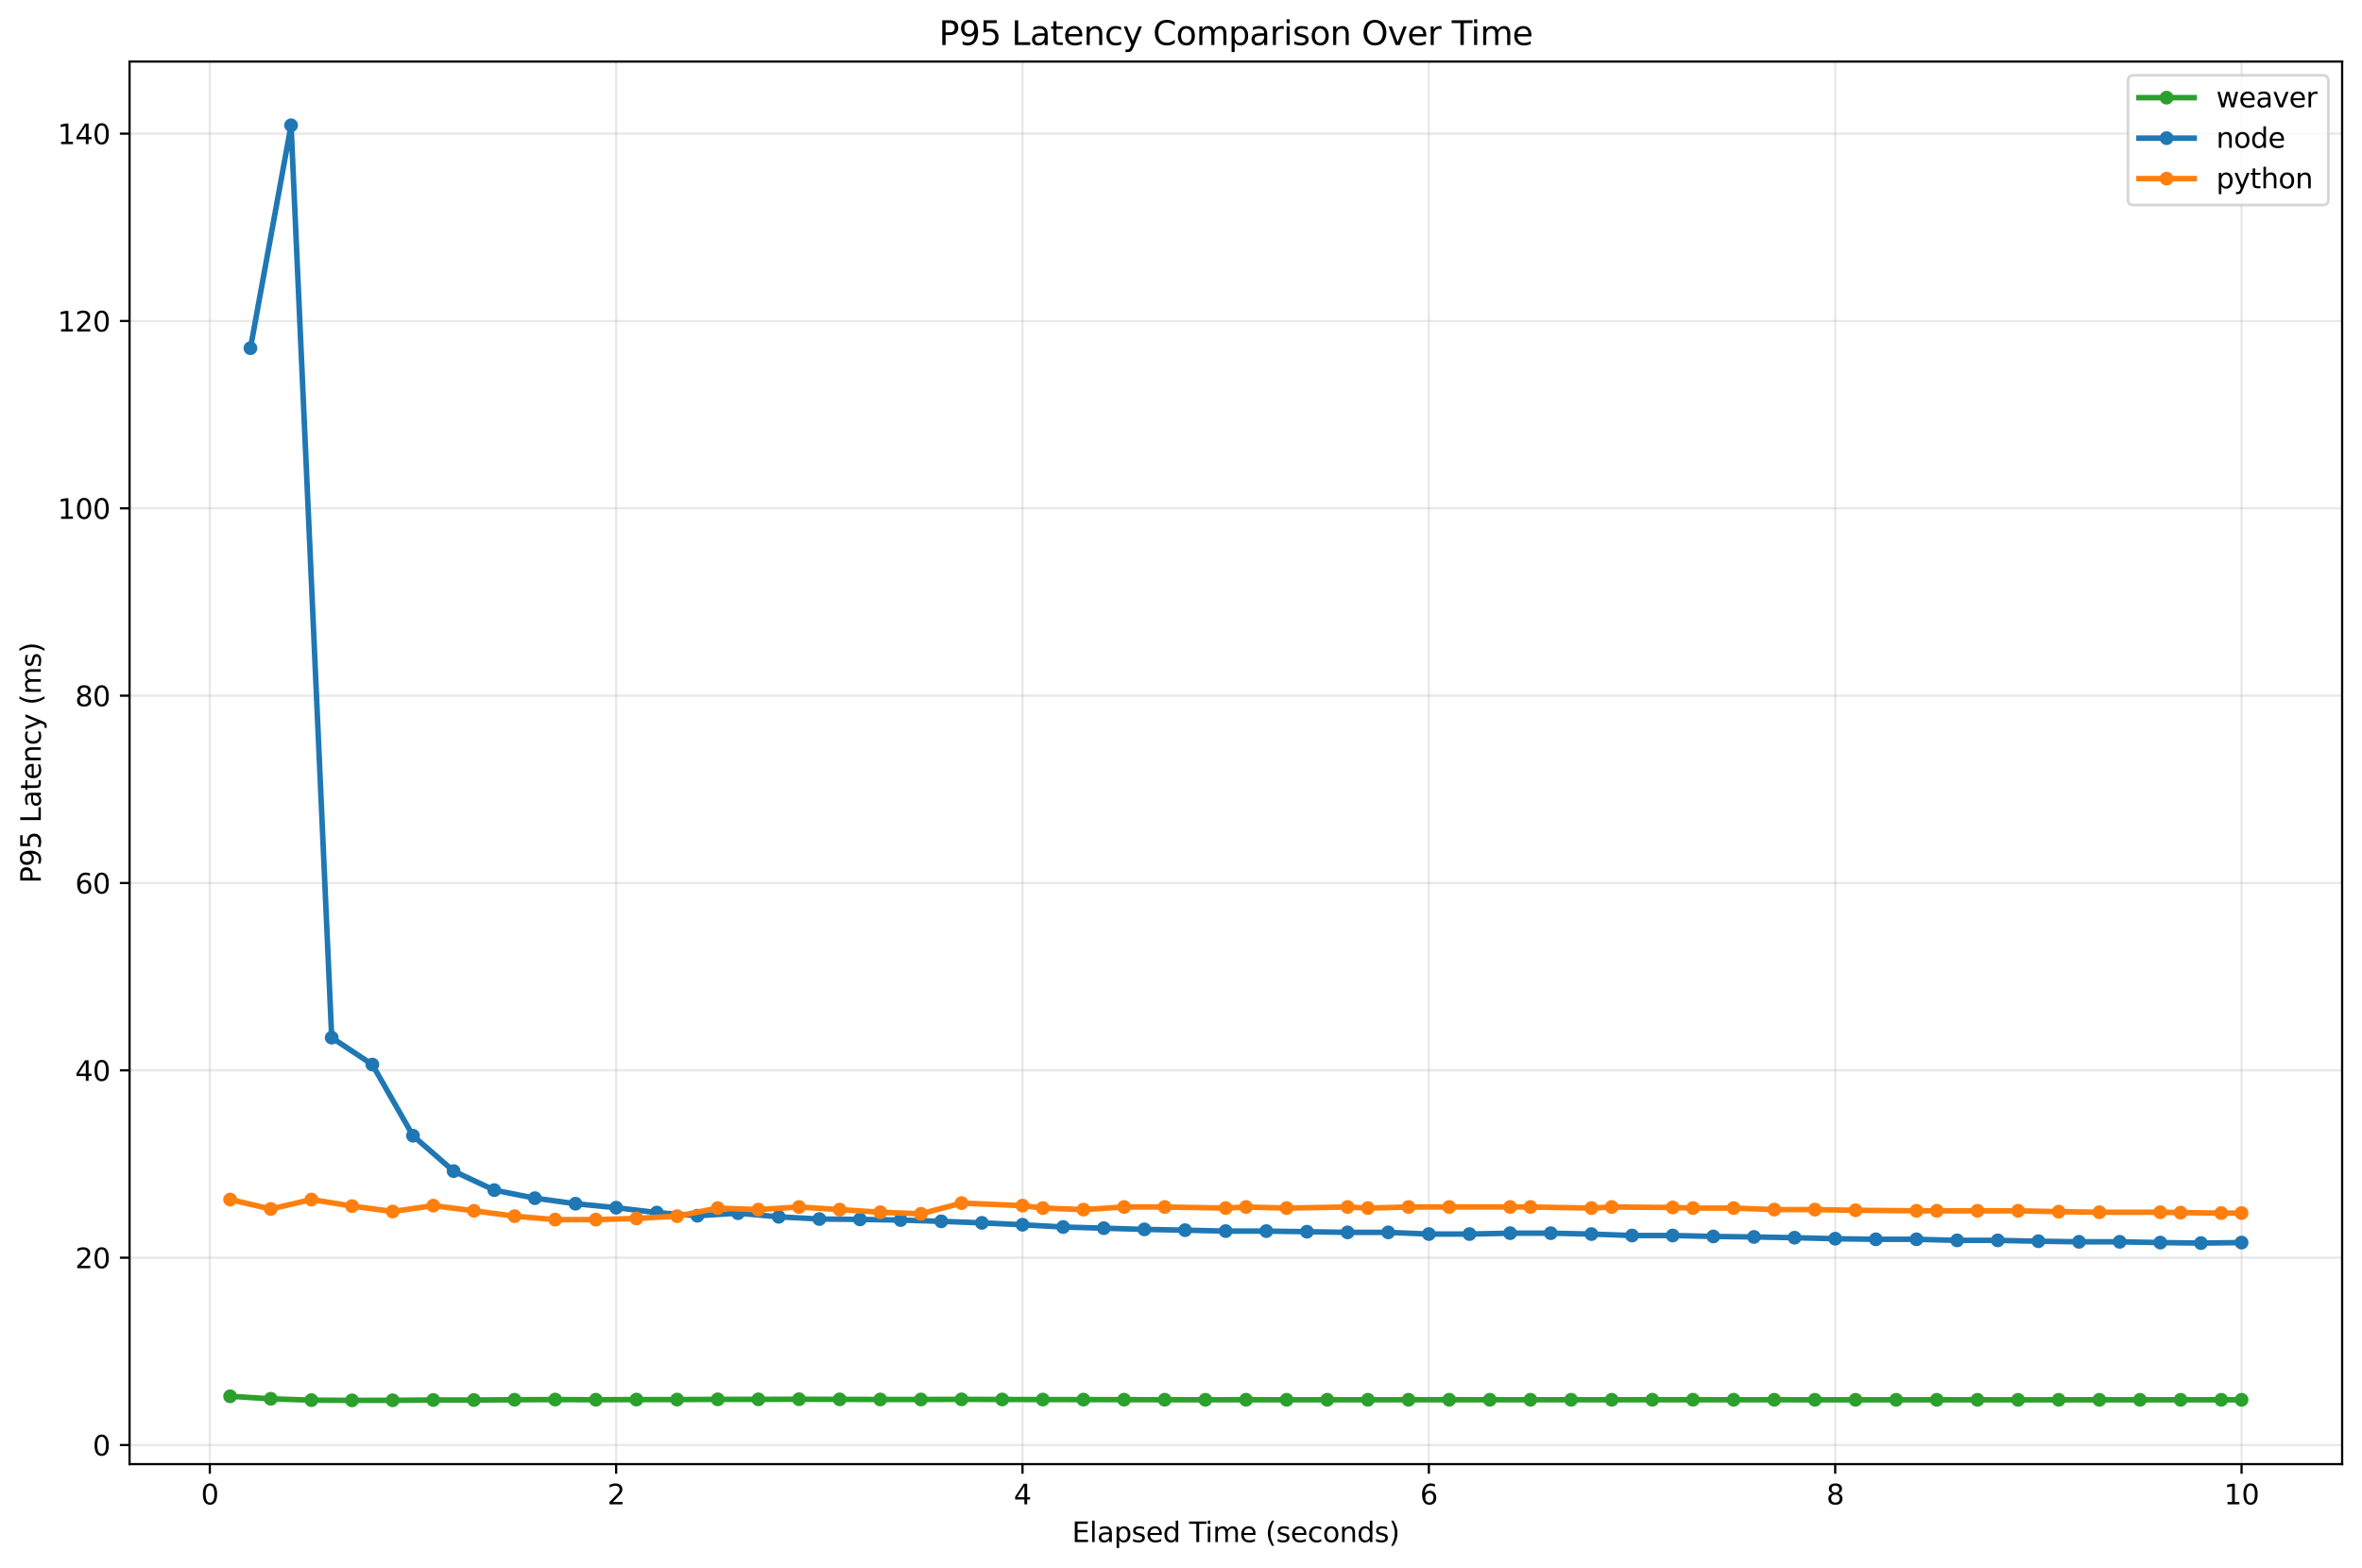 <?xml version="1.0" encoding="utf-8" standalone="no"?>
<!DOCTYPE svg PUBLIC "-//W3C//DTD SVG 1.1//EN"
  "http://www.w3.org/Graphics/SVG/1.1/DTD/svg11.dtd">
<svg xmlns:xlink="http://www.w3.org/1999/xlink" width="856.316pt" height="568.474pt" viewBox="0 0 856.316 568.474" xmlns="http://www.w3.org/2000/svg" version="1.1">
 <defs>
  <style type="text/css">*{stroke-linejoin: round; stroke-linecap: butt}</style>
 </defs>
 <g id="figure_1">
  <g id="patch_1">
   <path d="M 0 568.474 
L 856.316 568.474 
L 856.316 0 
L 0 0 
z
" style="fill: #ffffff"/>
  </g>
  <g id="axes_1">
   <g id="patch_2">
    <path d="M 46.966 530.918 
L 849.116 530.918 
L 849.116 22.318 
L 46.966 22.318 
z
" style="fill: #ffffff"/>
   </g>
   <g id="matplotlib.axis_1">
    <g id="xtick_1">
     <g id="line2d_1">
      <path d="M 76.061 530.918 
L 76.061 22.318 
" clip-path="url(#p3238c546f5)" style="fill: none; stroke: #b0b0b0; stroke-opacity: 0.3; stroke-width: 0.8; stroke-linecap: square"/>
     </g>
     <g id="line2d_2">
      <defs>
       <path id="mfd57fc0996" d="M 0 0 
L 0 3.5 
" style="stroke: #000000; stroke-width: 0.8"/>
      </defs>
      <g>
       <use xlink:href="#mfd57fc0996" x="76.061" y="530.918" style="stroke: #000000; stroke-width: 0.8"/>
      </g>
     </g>
     <g id="text_1">
      <!-- 0 -->
      <g transform="translate(72.88 545.517) scale(0.1 -0.1)">
       <defs>
        <path id="DejaVuSans-30" d="M 2034 4250 
Q 1547 4250 1301 3770 
Q 1056 3291 1056 2328 
Q 1056 1369 1301 889 
Q 1547 409 2034 409 
Q 2525 409 2770 889 
Q 3016 1369 3016 2328 
Q 3016 3291 2770 3770 
Q 2525 4250 2034 4250 
z
M 2034 4750 
Q 2819 4750 3233 4129 
Q 3647 3509 3647 2328 
Q 3647 1150 3233 529 
Q 2819 -91 2034 -91 
Q 1250 -91 836 529 
Q 422 1150 422 2328 
Q 422 3509 836 4129 
Q 1250 4750 2034 4750 
z
" transform="scale(0.016)"/>
       </defs>
       <use xlink:href="#DejaVuSans-30"/>
      </g>
     </g>
    </g>
    <g id="xtick_2">
     <g id="line2d_3">
      <path d="M 223.38 530.918 
L 223.38 22.318 
" clip-path="url(#p3238c546f5)" style="fill: none; stroke: #b0b0b0; stroke-opacity: 0.3; stroke-width: 0.8; stroke-linecap: square"/>
     </g>
     <g id="line2d_4">
      <g>
       <use xlink:href="#mfd57fc0996" x="223.38" y="530.918" style="stroke: #000000; stroke-width: 0.8"/>
      </g>
     </g>
     <g id="text_2">
      <!-- 2 -->
      <g transform="translate(220.198 545.517) scale(0.1 -0.1)">
       <defs>
        <path id="DejaVuSans-32" d="M 1228 531 
L 3431 531 
L 3431 0 
L 469 0 
L 469 531 
Q 828 903 1448 1529 
Q 2069 2156 2228 2338 
Q 2531 2678 2651 2914 
Q 2772 3150 2772 3378 
Q 2772 3750 2511 3984 
Q 2250 4219 1831 4219 
Q 1534 4219 1204 4116 
Q 875 4013 500 3803 
L 500 4441 
Q 881 4594 1212 4672 
Q 1544 4750 1819 4750 
Q 2544 4750 2975 4387 
Q 3406 4025 3406 3419 
Q 3406 3131 3298 2873 
Q 3191 2616 2906 2266 
Q 2828 2175 2409 1742 
Q 1991 1309 1228 531 
z
" transform="scale(0.016)"/>
       </defs>
       <use xlink:href="#DejaVuSans-32"/>
      </g>
     </g>
    </g>
    <g id="xtick_3">
     <g id="line2d_5">
      <path d="M 370.698 530.918 
L 370.698 22.318 
" clip-path="url(#p3238c546f5)" style="fill: none; stroke: #b0b0b0; stroke-opacity: 0.3; stroke-width: 0.8; stroke-linecap: square"/>
     </g>
     <g id="line2d_6">
      <g>
       <use xlink:href="#mfd57fc0996" x="370.698" y="530.918" style="stroke: #000000; stroke-width: 0.8"/>
      </g>
     </g>
     <g id="text_3">
      <!-- 4 -->
      <g transform="translate(367.517 545.517) scale(0.1 -0.1)">
       <defs>
        <path id="DejaVuSans-34" d="M 2419 4116 
L 825 1625 
L 2419 1625 
L 2419 4116 
z
M 2253 4666 
L 3047 4666 
L 3047 1625 
L 3713 1625 
L 3713 1100 
L 3047 1100 
L 3047 0 
L 2419 0 
L 2419 1100 
L 313 1100 
L 313 1709 
L 2253 4666 
z
" transform="scale(0.016)"/>
       </defs>
       <use xlink:href="#DejaVuSans-34"/>
      </g>
     </g>
    </g>
    <g id="xtick_4">
     <g id="line2d_7">
      <path d="M 518.017 530.918 
L 518.017 22.318 
" clip-path="url(#p3238c546f5)" style="fill: none; stroke: #b0b0b0; stroke-opacity: 0.3; stroke-width: 0.8; stroke-linecap: square"/>
     </g>
     <g id="line2d_8">
      <g>
       <use xlink:href="#mfd57fc0996" x="518.017" y="530.918" style="stroke: #000000; stroke-width: 0.8"/>
      </g>
     </g>
     <g id="text_4">
      <!-- 6 -->
      <g transform="translate(514.836 545.517) scale(0.1 -0.1)">
       <defs>
        <path id="DejaVuSans-36" d="M 2113 2584 
Q 1688 2584 1439 2293 
Q 1191 2003 1191 1497 
Q 1191 994 1439 701 
Q 1688 409 2113 409 
Q 2538 409 2786 701 
Q 3034 994 3034 1497 
Q 3034 2003 2786 2293 
Q 2538 2584 2113 2584 
z
M 3366 4563 
L 3366 3988 
Q 3128 4100 2886 4159 
Q 2644 4219 2406 4219 
Q 1781 4219 1451 3797 
Q 1122 3375 1075 2522 
Q 1259 2794 1537 2939 
Q 1816 3084 2150 3084 
Q 2853 3084 3261 2657 
Q 3669 2231 3669 1497 
Q 3669 778 3244 343 
Q 2819 -91 2113 -91 
Q 1303 -91 875 529 
Q 447 1150 447 2328 
Q 447 3434 972 4092 
Q 1497 4750 2381 4750 
Q 2619 4750 2861 4703 
Q 3103 4656 3366 4563 
z
" transform="scale(0.016)"/>
       </defs>
       <use xlink:href="#DejaVuSans-36"/>
      </g>
     </g>
    </g>
    <g id="xtick_5">
     <g id="line2d_9">
      <path d="M 665.336 530.918 
L 665.336 22.318 
" clip-path="url(#p3238c546f5)" style="fill: none; stroke: #b0b0b0; stroke-opacity: 0.3; stroke-width: 0.8; stroke-linecap: square"/>
     </g>
     <g id="line2d_10">
      <g>
       <use xlink:href="#mfd57fc0996" x="665.336" y="530.918" style="stroke: #000000; stroke-width: 0.8"/>
      </g>
     </g>
     <g id="text_5">
      <!-- 8 -->
      <g transform="translate(662.154 545.517) scale(0.1 -0.1)">
       <defs>
        <path id="DejaVuSans-38" d="M 2034 2216 
Q 1584 2216 1326 1975 
Q 1069 1734 1069 1313 
Q 1069 891 1326 650 
Q 1584 409 2034 409 
Q 2484 409 2743 651 
Q 3003 894 3003 1313 
Q 3003 1734 2745 1975 
Q 2488 2216 2034 2216 
z
M 1403 2484 
Q 997 2584 770 2862 
Q 544 3141 544 3541 
Q 544 4100 942 4425 
Q 1341 4750 2034 4750 
Q 2731 4750 3128 4425 
Q 3525 4100 3525 3541 
Q 3525 3141 3298 2862 
Q 3072 2584 2669 2484 
Q 3125 2378 3379 2068 
Q 3634 1759 3634 1313 
Q 3634 634 3220 271 
Q 2806 -91 2034 -91 
Q 1263 -91 848 271 
Q 434 634 434 1313 
Q 434 1759 690 2068 
Q 947 2378 1403 2484 
z
M 1172 3481 
Q 1172 3119 1398 2916 
Q 1625 2713 2034 2713 
Q 2441 2713 2670 2916 
Q 2900 3119 2900 3481 
Q 2900 3844 2670 4047 
Q 2441 4250 2034 4250 
Q 1625 4250 1398 4047 
Q 1172 3844 1172 3481 
z
" transform="scale(0.016)"/>
       </defs>
       <use xlink:href="#DejaVuSans-38"/>
      </g>
     </g>
    </g>
    <g id="xtick_6">
     <g id="line2d_11">
      <path d="M 812.654 530.918 
L 812.654 22.318 
" clip-path="url(#p3238c546f5)" style="fill: none; stroke: #b0b0b0; stroke-opacity: 0.3; stroke-width: 0.8; stroke-linecap: square"/>
     </g>
     <g id="line2d_12">
      <g>
       <use xlink:href="#mfd57fc0996" x="812.654" y="530.918" style="stroke: #000000; stroke-width: 0.8"/>
      </g>
     </g>
     <g id="text_6">
      <!-- 10 -->
      <g transform="translate(806.292 545.517) scale(0.1 -0.1)">
       <defs>
        <path id="DejaVuSans-31" d="M 794 531 
L 1825 531 
L 1825 4091 
L 703 3866 
L 703 4441 
L 1819 4666 
L 2450 4666 
L 2450 531 
L 3481 531 
L 3481 0 
L 794 0 
L 794 531 
z
" transform="scale(0.016)"/>
       </defs>
       <use xlink:href="#DejaVuSans-31"/>
       <use xlink:href="#DejaVuSans-30" x="63.623"/>
      </g>
     </g>
    </g>
    <g id="text_7">
     <!-- Elapsed Time (seconds) -->
     <g transform="translate(388.648 559.195) scale(0.1 -0.1)">
      <defs>
       <path id="DejaVuSans-45" d="M 628 4666 
L 3578 4666 
L 3578 4134 
L 1259 4134 
L 1259 2753 
L 3481 2753 
L 3481 2222 
L 1259 2222 
L 1259 531 
L 3634 531 
L 3634 0 
L 628 0 
L 628 4666 
z
" transform="scale(0.016)"/>
       <path id="DejaVuSans-6c" d="M 603 4863 
L 1178 4863 
L 1178 0 
L 603 0 
L 603 4863 
z
" transform="scale(0.016)"/>
       <path id="DejaVuSans-61" d="M 2194 1759 
Q 1497 1759 1228 1600 
Q 959 1441 959 1056 
Q 959 750 1161 570 
Q 1363 391 1709 391 
Q 2188 391 2477 730 
Q 2766 1069 2766 1631 
L 2766 1759 
L 2194 1759 
z
M 3341 1997 
L 3341 0 
L 2766 0 
L 2766 531 
Q 2569 213 2275 61 
Q 1981 -91 1556 -91 
Q 1019 -91 701 211 
Q 384 513 384 1019 
Q 384 1609 779 1909 
Q 1175 2209 1959 2209 
L 2766 2209 
L 2766 2266 
Q 2766 2663 2505 2880 
Q 2244 3097 1772 3097 
Q 1472 3097 1187 3025 
Q 903 2953 641 2809 
L 641 3341 
Q 956 3463 1253 3523 
Q 1550 3584 1831 3584 
Q 2591 3584 2966 3190 
Q 3341 2797 3341 1997 
z
" transform="scale(0.016)"/>
       <path id="DejaVuSans-70" d="M 1159 525 
L 1159 -1331 
L 581 -1331 
L 581 3500 
L 1159 3500 
L 1159 2969 
Q 1341 3281 1617 3432 
Q 1894 3584 2278 3584 
Q 2916 3584 3314 3078 
Q 3713 2572 3713 1747 
Q 3713 922 3314 415 
Q 2916 -91 2278 -91 
Q 1894 -91 1617 61 
Q 1341 213 1159 525 
z
M 3116 1747 
Q 3116 2381 2855 2742 
Q 2594 3103 2138 3103 
Q 1681 3103 1420 2742 
Q 1159 2381 1159 1747 
Q 1159 1113 1420 752 
Q 1681 391 2138 391 
Q 2594 391 2855 752 
Q 3116 1113 3116 1747 
z
" transform="scale(0.016)"/>
       <path id="DejaVuSans-73" d="M 2834 3397 
L 2834 2853 
Q 2591 2978 2328 3040 
Q 2066 3103 1784 3103 
Q 1356 3103 1142 2972 
Q 928 2841 928 2578 
Q 928 2378 1081 2264 
Q 1234 2150 1697 2047 
L 1894 2003 
Q 2506 1872 2764 1633 
Q 3022 1394 3022 966 
Q 3022 478 2636 193 
Q 2250 -91 1575 -91 
Q 1294 -91 989 -36 
Q 684 19 347 128 
L 347 722 
Q 666 556 975 473 
Q 1284 391 1588 391 
Q 1994 391 2212 530 
Q 2431 669 2431 922 
Q 2431 1156 2273 1281 
Q 2116 1406 1581 1522 
L 1381 1569 
Q 847 1681 609 1914 
Q 372 2147 372 2553 
Q 372 3047 722 3315 
Q 1072 3584 1716 3584 
Q 2034 3584 2315 3537 
Q 2597 3491 2834 3397 
z
" transform="scale(0.016)"/>
       <path id="DejaVuSans-65" d="M 3597 1894 
L 3597 1613 
L 953 1613 
Q 991 1019 1311 708 
Q 1631 397 2203 397 
Q 2534 397 2845 478 
Q 3156 559 3463 722 
L 3463 178 
Q 3153 47 2828 -22 
Q 2503 -91 2169 -91 
Q 1331 -91 842 396 
Q 353 884 353 1716 
Q 353 2575 817 3079 
Q 1281 3584 2069 3584 
Q 2775 3584 3186 3129 
Q 3597 2675 3597 1894 
z
M 3022 2063 
Q 3016 2534 2758 2815 
Q 2500 3097 2075 3097 
Q 1594 3097 1305 2825 
Q 1016 2553 972 2059 
L 3022 2063 
z
" transform="scale(0.016)"/>
       <path id="DejaVuSans-64" d="M 2906 2969 
L 2906 4863 
L 3481 4863 
L 3481 0 
L 2906 0 
L 2906 525 
Q 2725 213 2448 61 
Q 2172 -91 1784 -91 
Q 1150 -91 751 415 
Q 353 922 353 1747 
Q 353 2572 751 3078 
Q 1150 3584 1784 3584 
Q 2172 3584 2448 3432 
Q 2725 3281 2906 2969 
z
M 947 1747 
Q 947 1113 1208 752 
Q 1469 391 1925 391 
Q 2381 391 2643 752 
Q 2906 1113 2906 1747 
Q 2906 2381 2643 2742 
Q 2381 3103 1925 3103 
Q 1469 3103 1208 2742 
Q 947 2381 947 1747 
z
" transform="scale(0.016)"/>
       <path id="DejaVuSans-20" transform="scale(0.016)"/>
       <path id="DejaVuSans-54" d="M -19 4666 
L 3928 4666 
L 3928 4134 
L 2272 4134 
L 2272 0 
L 1638 0 
L 1638 4134 
L -19 4134 
L -19 4666 
z
" transform="scale(0.016)"/>
       <path id="DejaVuSans-69" d="M 603 3500 
L 1178 3500 
L 1178 0 
L 603 0 
L 603 3500 
z
M 603 4863 
L 1178 4863 
L 1178 4134 
L 603 4134 
L 603 4863 
z
" transform="scale(0.016)"/>
       <path id="DejaVuSans-6d" d="M 3328 2828 
Q 3544 3216 3844 3400 
Q 4144 3584 4550 3584 
Q 5097 3584 5394 3201 
Q 5691 2819 5691 2113 
L 5691 0 
L 5113 0 
L 5113 2094 
Q 5113 2597 4934 2840 
Q 4756 3084 4391 3084 
Q 3944 3084 3684 2787 
Q 3425 2491 3425 1978 
L 3425 0 
L 2847 0 
L 2847 2094 
Q 2847 2600 2669 2842 
Q 2491 3084 2119 3084 
Q 1678 3084 1418 2786 
Q 1159 2488 1159 1978 
L 1159 0 
L 581 0 
L 581 3500 
L 1159 3500 
L 1159 2956 
Q 1356 3278 1631 3431 
Q 1906 3584 2284 3584 
Q 2666 3584 2933 3390 
Q 3200 3197 3328 2828 
z
" transform="scale(0.016)"/>
       <path id="DejaVuSans-28" d="M 1984 4856 
Q 1566 4138 1362 3434 
Q 1159 2731 1159 2009 
Q 1159 1288 1364 580 
Q 1569 -128 1984 -844 
L 1484 -844 
Q 1016 -109 783 600 
Q 550 1309 550 2009 
Q 550 2706 781 3412 
Q 1013 4119 1484 4856 
L 1984 4856 
z
" transform="scale(0.016)"/>
       <path id="DejaVuSans-63" d="M 3122 3366 
L 3122 2828 
Q 2878 2963 2633 3030 
Q 2388 3097 2138 3097 
Q 1578 3097 1268 2742 
Q 959 2388 959 1747 
Q 959 1106 1268 751 
Q 1578 397 2138 397 
Q 2388 397 2633 464 
Q 2878 531 3122 666 
L 3122 134 
Q 2881 22 2623 -34 
Q 2366 -91 2075 -91 
Q 1284 -91 818 406 
Q 353 903 353 1747 
Q 353 2603 823 3093 
Q 1294 3584 2113 3584 
Q 2378 3584 2631 3529 
Q 2884 3475 3122 3366 
z
" transform="scale(0.016)"/>
       <path id="DejaVuSans-6f" d="M 1959 3097 
Q 1497 3097 1228 2736 
Q 959 2375 959 1747 
Q 959 1119 1226 758 
Q 1494 397 1959 397 
Q 2419 397 2687 759 
Q 2956 1122 2956 1747 
Q 2956 2369 2687 2733 
Q 2419 3097 1959 3097 
z
M 1959 3584 
Q 2709 3584 3137 3096 
Q 3566 2609 3566 1747 
Q 3566 888 3137 398 
Q 2709 -91 1959 -91 
Q 1206 -91 779 398 
Q 353 888 353 1747 
Q 353 2609 779 3096 
Q 1206 3584 1959 3584 
z
" transform="scale(0.016)"/>
       <path id="DejaVuSans-6e" d="M 3513 2113 
L 3513 0 
L 2938 0 
L 2938 2094 
Q 2938 2591 2744 2837 
Q 2550 3084 2163 3084 
Q 1697 3084 1428 2787 
Q 1159 2491 1159 1978 
L 1159 0 
L 581 0 
L 581 3500 
L 1159 3500 
L 1159 2956 
Q 1366 3272 1645 3428 
Q 1925 3584 2291 3584 
Q 2894 3584 3203 3211 
Q 3513 2838 3513 2113 
z
" transform="scale(0.016)"/>
       <path id="DejaVuSans-29" d="M 513 4856 
L 1013 4856 
Q 1481 4119 1714 3412 
Q 1947 2706 1947 2009 
Q 1947 1309 1714 600 
Q 1481 -109 1013 -844 
L 513 -844 
Q 928 -128 1133 580 
Q 1338 1288 1338 2009 
Q 1338 2731 1133 3434 
Q 928 4138 513 4856 
z
" transform="scale(0.016)"/>
      </defs>
      <use xlink:href="#DejaVuSans-45"/>
      <use xlink:href="#DejaVuSans-6c" x="63.184"/>
      <use xlink:href="#DejaVuSans-61" x="90.967"/>
      <use xlink:href="#DejaVuSans-70" x="152.246"/>
      <use xlink:href="#DejaVuSans-73" x="215.723"/>
      <use xlink:href="#DejaVuSans-65" x="267.822"/>
      <use xlink:href="#DejaVuSans-64" x="329.346"/>
      <use xlink:href="#DejaVuSans-20" x="392.822"/>
      <use xlink:href="#DejaVuSans-54" x="424.609"/>
      <use xlink:href="#DejaVuSans-69" x="482.568"/>
      <use xlink:href="#DejaVuSans-6d" x="510.352"/>
      <use xlink:href="#DejaVuSans-65" x="607.764"/>
      <use xlink:href="#DejaVuSans-20" x="669.287"/>
      <use xlink:href="#DejaVuSans-28" x="701.074"/>
      <use xlink:href="#DejaVuSans-73" x="740.088"/>
      <use xlink:href="#DejaVuSans-65" x="792.188"/>
      <use xlink:href="#DejaVuSans-63" x="853.711"/>
      <use xlink:href="#DejaVuSans-6f" x="908.691"/>
      <use xlink:href="#DejaVuSans-6e" x="969.873"/>
      <use xlink:href="#DejaVuSans-64" x="1033.252"/>
      <use xlink:href="#DejaVuSans-73" x="1096.729"/>
      <use xlink:href="#DejaVuSans-29" x="1148.828"/>
     </g>
    </g>
   </g>
   <g id="matplotlib.axis_2">
    <g id="ytick_1">
     <g id="line2d_13">
      <path d="M 46.966 524.009 
L 849.116 524.009 
" clip-path="url(#p3238c546f5)" style="fill: none; stroke: #b0b0b0; stroke-opacity: 0.3; stroke-width: 0.8; stroke-linecap: square"/>
     </g>
     <g id="line2d_14">
      <defs>
       <path id="m907795e1c9" d="M 0 0 
L -3.5 0 
" style="stroke: #000000; stroke-width: 0.8"/>
      </defs>
      <g>
       <use xlink:href="#m907795e1c9" x="46.966" y="524.009" style="stroke: #000000; stroke-width: 0.8"/>
      </g>
     </g>
     <g id="text_8">
      <!-- 0 -->
      <g transform="translate(33.603 527.808) scale(0.1 -0.1)">
       <use xlink:href="#DejaVuSans-30"/>
      </g>
     </g>
    </g>
    <g id="ytick_2">
     <g id="line2d_15">
      <path d="M 46.966 456.076 
L 849.116 456.076 
" clip-path="url(#p3238c546f5)" style="fill: none; stroke: #b0b0b0; stroke-opacity: 0.3; stroke-width: 0.8; stroke-linecap: square"/>
     </g>
     <g id="line2d_16">
      <g>
       <use xlink:href="#m907795e1c9" x="46.966" y="456.076" style="stroke: #000000; stroke-width: 0.8"/>
      </g>
     </g>
     <g id="text_9">
      <!-- 20 -->
      <g transform="translate(27.241 459.875) scale(0.1 -0.1)">
       <use xlink:href="#DejaVuSans-32"/>
       <use xlink:href="#DejaVuSans-30" x="63.623"/>
      </g>
     </g>
    </g>
    <g id="ytick_3">
     <g id="line2d_17">
      <path d="M 46.966 388.142 
L 849.116 388.142 
" clip-path="url(#p3238c546f5)" style="fill: none; stroke: #b0b0b0; stroke-opacity: 0.3; stroke-width: 0.8; stroke-linecap: square"/>
     </g>
     <g id="line2d_18">
      <g>
       <use xlink:href="#m907795e1c9" x="46.966" y="388.142" style="stroke: #000000; stroke-width: 0.8"/>
      </g>
     </g>
     <g id="text_10">
      <!-- 40 -->
      <g transform="translate(27.241 391.942) scale(0.1 -0.1)">
       <use xlink:href="#DejaVuSans-34"/>
       <use xlink:href="#DejaVuSans-30" x="63.623"/>
      </g>
     </g>
    </g>
    <g id="ytick_4">
     <g id="line2d_19">
      <path d="M 46.966 320.209 
L 849.116 320.209 
" clip-path="url(#p3238c546f5)" style="fill: none; stroke: #b0b0b0; stroke-opacity: 0.3; stroke-width: 0.8; stroke-linecap: square"/>
     </g>
     <g id="line2d_20">
      <g>
       <use xlink:href="#m907795e1c9" x="46.966" y="320.209" style="stroke: #000000; stroke-width: 0.8"/>
      </g>
     </g>
     <g id="text_11">
      <!-- 60 -->
      <g transform="translate(27.241 324.008) scale(0.1 -0.1)">
       <use xlink:href="#DejaVuSans-36"/>
       <use xlink:href="#DejaVuSans-30" x="63.623"/>
      </g>
     </g>
    </g>
    <g id="ytick_5">
     <g id="line2d_21">
      <path d="M 46.966 252.276 
L 849.116 252.276 
" clip-path="url(#p3238c546f5)" style="fill: none; stroke: #b0b0b0; stroke-opacity: 0.3; stroke-width: 0.8; stroke-linecap: square"/>
     </g>
     <g id="line2d_22">
      <g>
       <use xlink:href="#m907795e1c9" x="46.966" y="252.276" style="stroke: #000000; stroke-width: 0.8"/>
      </g>
     </g>
     <g id="text_12">
      <!-- 80 -->
      <g transform="translate(27.241 256.075) scale(0.1 -0.1)">
       <use xlink:href="#DejaVuSans-38"/>
       <use xlink:href="#DejaVuSans-30" x="63.623"/>
      </g>
     </g>
    </g>
    <g id="ytick_6">
     <g id="line2d_23">
      <path d="M 46.966 184.343 
L 849.116 184.343 
" clip-path="url(#p3238c546f5)" style="fill: none; stroke: #b0b0b0; stroke-opacity: 0.3; stroke-width: 0.8; stroke-linecap: square"/>
     </g>
     <g id="line2d_24">
      <g>
       <use xlink:href="#m907795e1c9" x="46.966" y="184.343" style="stroke: #000000; stroke-width: 0.8"/>
      </g>
     </g>
     <g id="text_13">
      <!-- 100 -->
      <g transform="translate(20.878 188.142) scale(0.1 -0.1)">
       <use xlink:href="#DejaVuSans-31"/>
       <use xlink:href="#DejaVuSans-30" x="63.623"/>
       <use xlink:href="#DejaVuSans-30" x="127.246"/>
      </g>
     </g>
    </g>
    <g id="ytick_7">
     <g id="line2d_25">
      <path d="M 46.966 116.41 
L 849.116 116.41 
" clip-path="url(#p3238c546f5)" style="fill: none; stroke: #b0b0b0; stroke-opacity: 0.3; stroke-width: 0.8; stroke-linecap: square"/>
     </g>
     <g id="line2d_26">
      <g>
       <use xlink:href="#m907795e1c9" x="46.966" y="116.41" style="stroke: #000000; stroke-width: 0.8"/>
      </g>
     </g>
     <g id="text_14">
      <!-- 120 -->
      <g transform="translate(20.878 120.209) scale(0.1 -0.1)">
       <use xlink:href="#DejaVuSans-31"/>
       <use xlink:href="#DejaVuSans-32" x="63.623"/>
       <use xlink:href="#DejaVuSans-30" x="127.246"/>
      </g>
     </g>
    </g>
    <g id="ytick_8">
     <g id="line2d_27">
      <path d="M 46.966 48.476 
L 849.116 48.476 
" clip-path="url(#p3238c546f5)" style="fill: none; stroke: #b0b0b0; stroke-opacity: 0.3; stroke-width: 0.8; stroke-linecap: square"/>
     </g>
     <g id="line2d_28">
      <g>
       <use xlink:href="#m907795e1c9" x="46.966" y="48.476" style="stroke: #000000; stroke-width: 0.8"/>
      </g>
     </g>
     <g id="text_15">
      <!-- 140 -->
      <g transform="translate(20.878 52.276) scale(0.1 -0.1)">
       <use xlink:href="#DejaVuSans-31"/>
       <use xlink:href="#DejaVuSans-34" x="63.623"/>
       <use xlink:href="#DejaVuSans-30" x="127.246"/>
      </g>
     </g>
    </g>
    <g id="text_16">
     <!-- P95 Latency (ms) -->
     <g transform="translate(14.798 320.314) rotate(-90) scale(0.1 -0.1)">
      <defs>
       <path id="DejaVuSans-50" d="M 1259 4147 
L 1259 2394 
L 2053 2394 
Q 2494 2394 2734 2622 
Q 2975 2850 2975 3272 
Q 2975 3691 2734 3919 
Q 2494 4147 2053 4147 
L 1259 4147 
z
M 628 4666 
L 2053 4666 
Q 2838 4666 3239 4311 
Q 3641 3956 3641 3272 
Q 3641 2581 3239 2228 
Q 2838 1875 2053 1875 
L 1259 1875 
L 1259 0 
L 628 0 
L 628 4666 
z
" transform="scale(0.016)"/>
       <path id="DejaVuSans-39" d="M 703 97 
L 703 672 
Q 941 559 1184 500 
Q 1428 441 1663 441 
Q 2288 441 2617 861 
Q 2947 1281 2994 2138 
Q 2813 1869 2534 1725 
Q 2256 1581 1919 1581 
Q 1219 1581 811 2004 
Q 403 2428 403 3163 
Q 403 3881 828 4315 
Q 1253 4750 1959 4750 
Q 2769 4750 3195 4129 
Q 3622 3509 3622 2328 
Q 3622 1225 3098 567 
Q 2575 -91 1691 -91 
Q 1453 -91 1209 -44 
Q 966 3 703 97 
z
M 1959 2075 
Q 2384 2075 2632 2365 
Q 2881 2656 2881 3163 
Q 2881 3666 2632 3958 
Q 2384 4250 1959 4250 
Q 1534 4250 1286 3958 
Q 1038 3666 1038 3163 
Q 1038 2656 1286 2365 
Q 1534 2075 1959 2075 
z
" transform="scale(0.016)"/>
       <path id="DejaVuSans-35" d="M 691 4666 
L 3169 4666 
L 3169 4134 
L 1269 4134 
L 1269 2991 
Q 1406 3038 1543 3061 
Q 1681 3084 1819 3084 
Q 2600 3084 3056 2656 
Q 3513 2228 3513 1497 
Q 3513 744 3044 326 
Q 2575 -91 1722 -91 
Q 1428 -91 1123 -41 
Q 819 9 494 109 
L 494 744 
Q 775 591 1075 516 
Q 1375 441 1709 441 
Q 2250 441 2565 725 
Q 2881 1009 2881 1497 
Q 2881 1984 2565 2268 
Q 2250 2553 1709 2553 
Q 1456 2553 1204 2497 
Q 953 2441 691 2322 
L 691 4666 
z
" transform="scale(0.016)"/>
       <path id="DejaVuSans-4c" d="M 628 4666 
L 1259 4666 
L 1259 531 
L 3531 531 
L 3531 0 
L 628 0 
L 628 4666 
z
" transform="scale(0.016)"/>
       <path id="DejaVuSans-74" d="M 1172 4494 
L 1172 3500 
L 2356 3500 
L 2356 3053 
L 1172 3053 
L 1172 1153 
Q 1172 725 1289 603 
Q 1406 481 1766 481 
L 2356 481 
L 2356 0 
L 1766 0 
Q 1100 0 847 248 
Q 594 497 594 1153 
L 594 3053 
L 172 3053 
L 172 3500 
L 594 3500 
L 594 4494 
L 1172 4494 
z
" transform="scale(0.016)"/>
       <path id="DejaVuSans-79" d="M 2059 -325 
Q 1816 -950 1584 -1140 
Q 1353 -1331 966 -1331 
L 506 -1331 
L 506 -850 
L 844 -850 
Q 1081 -850 1212 -737 
Q 1344 -625 1503 -206 
L 1606 56 
L 191 3500 
L 800 3500 
L 1894 763 
L 2988 3500 
L 3597 3500 
L 2059 -325 
z
" transform="scale(0.016)"/>
      </defs>
      <use xlink:href="#DejaVuSans-50"/>
      <use xlink:href="#DejaVuSans-39" x="60.303"/>
      <use xlink:href="#DejaVuSans-35" x="123.926"/>
      <use xlink:href="#DejaVuSans-20" x="187.549"/>
      <use xlink:href="#DejaVuSans-4c" x="219.336"/>
      <use xlink:href="#DejaVuSans-61" x="275.049"/>
      <use xlink:href="#DejaVuSans-74" x="336.328"/>
      <use xlink:href="#DejaVuSans-65" x="375.537"/>
      <use xlink:href="#DejaVuSans-6e" x="437.061"/>
      <use xlink:href="#DejaVuSans-63" x="500.439"/>
      <use xlink:href="#DejaVuSans-79" x="555.42"/>
      <use xlink:href="#DejaVuSans-20" x="614.6"/>
      <use xlink:href="#DejaVuSans-28" x="646.387"/>
      <use xlink:href="#DejaVuSans-6d" x="685.4"/>
      <use xlink:href="#DejaVuSans-73" x="782.812"/>
      <use xlink:href="#DejaVuSans-29" x="834.912"/>
     </g>
    </g>
   </g>
   <g id="line2d_29">
    <path d="M 83.427 506.329 
L 98.159 507.239 
L 112.891 507.722 
L 127.623 507.8 
L 142.354 507.776 
L 157.086 507.671 
L 171.818 507.678 
L 186.55 507.579 
L 201.282 507.518 
L 216.014 507.579 
L 230.746 507.518 
L 245.477 507.518 
L 260.209 507.44 
L 274.941 507.44 
L 289.673 507.392 
L 304.405 507.44 
L 319.137 507.484 
L 333.869 507.484 
L 348.601 507.44 
L 363.332 507.484 
L 378.064 507.518 
L 392.796 507.532 
L 407.528 507.555 
L 422.26 507.579 
L 436.992 507.589 
L 451.724 507.579 
L 466.455 507.589 
L 481.187 507.589 
L 495.919 507.589 
L 510.651 507.589 
L 525.383 507.579 
L 540.115 507.589 
L 554.847 507.589 
L 569.579 507.589 
L 584.31 507.589 
L 599.042 507.579 
L 613.774 507.579 
L 628.506 507.589 
L 643.238 507.589 
L 657.97 507.603 
L 672.702 507.603 
L 687.433 507.603 
L 702.165 507.603 
L 716.897 507.603 
L 731.629 507.62 
L 746.361 507.603 
L 761.093 507.603 
L 775.825 507.603 
L 790.556 507.603 
L 805.288 507.603 
L 812.654 507.603 
" clip-path="url(#p3238c546f5)" style="fill: none; stroke: #2ca02c; stroke-width: 2; stroke-linecap: square"/>
    <defs>
     <path id="m73dcbf7db7" d="M 0 2 
C 0.53 2 1.039 1.789 1.414 1.414 
C 1.789 1.039 2 0.53 2 0 
C 2 -0.53 1.789 -1.039 1.414 -1.414 
C 1.039 -1.789 0.53 -2 0 -2 
C -0.53 -2 -1.039 -1.789 -1.414 -1.414 
C -1.789 -1.039 -2 -0.53 -2 0 
C -2 0.53 -1.789 1.039 -1.414 1.414 
C -1.039 1.789 -0.53 2 0 2 
z
" style="stroke: #2ca02c"/>
    </defs>
    <g clip-path="url(#p3238c546f5)">
     <use xlink:href="#m73dcbf7db7" x="83.427" y="506.329" style="fill: #2ca02c; stroke: #2ca02c"/>
     <use xlink:href="#m73dcbf7db7" x="98.159" y="507.239" style="fill: #2ca02c; stroke: #2ca02c"/>
     <use xlink:href="#m73dcbf7db7" x="112.891" y="507.722" style="fill: #2ca02c; stroke: #2ca02c"/>
     <use xlink:href="#m73dcbf7db7" x="127.623" y="507.8" style="fill: #2ca02c; stroke: #2ca02c"/>
     <use xlink:href="#m73dcbf7db7" x="142.354" y="507.776" style="fill: #2ca02c; stroke: #2ca02c"/>
     <use xlink:href="#m73dcbf7db7" x="157.086" y="507.671" style="fill: #2ca02c; stroke: #2ca02c"/>
     <use xlink:href="#m73dcbf7db7" x="171.818" y="507.678" style="fill: #2ca02c; stroke: #2ca02c"/>
     <use xlink:href="#m73dcbf7db7" x="186.55" y="507.579" style="fill: #2ca02c; stroke: #2ca02c"/>
     <use xlink:href="#m73dcbf7db7" x="201.282" y="507.518" style="fill: #2ca02c; stroke: #2ca02c"/>
     <use xlink:href="#m73dcbf7db7" x="216.014" y="507.579" style="fill: #2ca02c; stroke: #2ca02c"/>
     <use xlink:href="#m73dcbf7db7" x="230.746" y="507.518" style="fill: #2ca02c; stroke: #2ca02c"/>
     <use xlink:href="#m73dcbf7db7" x="245.477" y="507.518" style="fill: #2ca02c; stroke: #2ca02c"/>
     <use xlink:href="#m73dcbf7db7" x="260.209" y="507.44" style="fill: #2ca02c; stroke: #2ca02c"/>
     <use xlink:href="#m73dcbf7db7" x="274.941" y="507.44" style="fill: #2ca02c; stroke: #2ca02c"/>
     <use xlink:href="#m73dcbf7db7" x="289.673" y="507.392" style="fill: #2ca02c; stroke: #2ca02c"/>
     <use xlink:href="#m73dcbf7db7" x="304.405" y="507.44" style="fill: #2ca02c; stroke: #2ca02c"/>
     <use xlink:href="#m73dcbf7db7" x="319.137" y="507.484" style="fill: #2ca02c; stroke: #2ca02c"/>
     <use xlink:href="#m73dcbf7db7" x="333.869" y="507.484" style="fill: #2ca02c; stroke: #2ca02c"/>
     <use xlink:href="#m73dcbf7db7" x="348.601" y="507.44" style="fill: #2ca02c; stroke: #2ca02c"/>
     <use xlink:href="#m73dcbf7db7" x="363.332" y="507.484" style="fill: #2ca02c; stroke: #2ca02c"/>
     <use xlink:href="#m73dcbf7db7" x="378.064" y="507.518" style="fill: #2ca02c; stroke: #2ca02c"/>
     <use xlink:href="#m73dcbf7db7" x="392.796" y="507.532" style="fill: #2ca02c; stroke: #2ca02c"/>
     <use xlink:href="#m73dcbf7db7" x="407.528" y="507.555" style="fill: #2ca02c; stroke: #2ca02c"/>
     <use xlink:href="#m73dcbf7db7" x="422.26" y="507.579" style="fill: #2ca02c; stroke: #2ca02c"/>
     <use xlink:href="#m73dcbf7db7" x="436.992" y="507.589" style="fill: #2ca02c; stroke: #2ca02c"/>
     <use xlink:href="#m73dcbf7db7" x="451.724" y="507.579" style="fill: #2ca02c; stroke: #2ca02c"/>
     <use xlink:href="#m73dcbf7db7" x="466.455" y="507.589" style="fill: #2ca02c; stroke: #2ca02c"/>
     <use xlink:href="#m73dcbf7db7" x="481.187" y="507.589" style="fill: #2ca02c; stroke: #2ca02c"/>
     <use xlink:href="#m73dcbf7db7" x="495.919" y="507.589" style="fill: #2ca02c; stroke: #2ca02c"/>
     <use xlink:href="#m73dcbf7db7" x="510.651" y="507.589" style="fill: #2ca02c; stroke: #2ca02c"/>
     <use xlink:href="#m73dcbf7db7" x="525.383" y="507.579" style="fill: #2ca02c; stroke: #2ca02c"/>
     <use xlink:href="#m73dcbf7db7" x="540.115" y="507.589" style="fill: #2ca02c; stroke: #2ca02c"/>
     <use xlink:href="#m73dcbf7db7" x="554.847" y="507.589" style="fill: #2ca02c; stroke: #2ca02c"/>
     <use xlink:href="#m73dcbf7db7" x="569.579" y="507.589" style="fill: #2ca02c; stroke: #2ca02c"/>
     <use xlink:href="#m73dcbf7db7" x="584.31" y="507.589" style="fill: #2ca02c; stroke: #2ca02c"/>
     <use xlink:href="#m73dcbf7db7" x="599.042" y="507.579" style="fill: #2ca02c; stroke: #2ca02c"/>
     <use xlink:href="#m73dcbf7db7" x="613.774" y="507.579" style="fill: #2ca02c; stroke: #2ca02c"/>
     <use xlink:href="#m73dcbf7db7" x="628.506" y="507.589" style="fill: #2ca02c; stroke: #2ca02c"/>
     <use xlink:href="#m73dcbf7db7" x="643.238" y="507.589" style="fill: #2ca02c; stroke: #2ca02c"/>
     <use xlink:href="#m73dcbf7db7" x="657.97" y="507.603" style="fill: #2ca02c; stroke: #2ca02c"/>
     <use xlink:href="#m73dcbf7db7" x="672.702" y="507.603" style="fill: #2ca02c; stroke: #2ca02c"/>
     <use xlink:href="#m73dcbf7db7" x="687.433" y="507.603" style="fill: #2ca02c; stroke: #2ca02c"/>
     <use xlink:href="#m73dcbf7db7" x="702.165" y="507.603" style="fill: #2ca02c; stroke: #2ca02c"/>
     <use xlink:href="#m73dcbf7db7" x="716.897" y="507.603" style="fill: #2ca02c; stroke: #2ca02c"/>
     <use xlink:href="#m73dcbf7db7" x="731.629" y="507.62" style="fill: #2ca02c; stroke: #2ca02c"/>
     <use xlink:href="#m73dcbf7db7" x="746.361" y="507.603" style="fill: #2ca02c; stroke: #2ca02c"/>
     <use xlink:href="#m73dcbf7db7" x="761.093" y="507.603" style="fill: #2ca02c; stroke: #2ca02c"/>
     <use xlink:href="#m73dcbf7db7" x="775.825" y="507.603" style="fill: #2ca02c; stroke: #2ca02c"/>
     <use xlink:href="#m73dcbf7db7" x="790.556" y="507.603" style="fill: #2ca02c; stroke: #2ca02c"/>
     <use xlink:href="#m73dcbf7db7" x="805.288" y="507.603" style="fill: #2ca02c; stroke: #2ca02c"/>
     <use xlink:href="#m73dcbf7db7" x="812.654" y="507.603" style="fill: #2ca02c; stroke: #2ca02c"/>
    </g>
   </g>
   <g id="line2d_30">
    <path d="M 90.793 126.26 
L 105.525 45.436 
L 120.257 376.271 
L 134.989 386.033 
L 149.72 411.834 
L 164.452 424.677 
L 179.184 431.569 
L 193.916 434.49 
L 208.648 436.497 
L 223.38 437.941 
L 238.112 439.714 
L 252.843 440.852 
L 267.575 439.931 
L 282.307 441.249 
L 297.039 442.047 
L 311.771 442.18 
L 326.503 442.428 
L 341.235 442.883 
L 355.966 443.44 
L 370.698 444.123 
L 385.43 444.945 
L 400.162 445.366 
L 414.894 445.807 
L 429.626 446.086 
L 444.358 446.426 
L 459.09 446.426 
L 473.821 446.643 
L 488.553 446.888 
L 503.285 446.888 
L 518.017 447.502 
L 532.749 447.502 
L 547.481 447.183 
L 562.213 447.183 
L 576.944 447.502 
L 591.676 448.026 
L 606.408 448.026 
L 621.14 448.362 
L 635.872 448.549 
L 650.604 448.817 
L 665.336 449.187 
L 680.067 449.398 
L 694.799 449.398 
L 709.531 449.788 
L 724.263 449.788 
L 738.995 450.097 
L 753.727 450.311 
L 768.459 450.311 
L 783.191 450.593 
L 797.922 450.773 
L 812.654 450.593 
" clip-path="url(#p3238c546f5)" style="fill: none; stroke: #1f77b4; stroke-width: 2; stroke-linecap: square"/>
    <defs>
     <path id="m954c5aa4d6" d="M 0 2 
C 0.53 2 1.039 1.789 1.414 1.414 
C 1.789 1.039 2 0.53 2 0 
C 2 -0.53 1.789 -1.039 1.414 -1.414 
C 1.039 -1.789 0.53 -2 0 -2 
C -0.53 -2 -1.039 -1.789 -1.414 -1.414 
C -1.789 -1.039 -2 -0.53 -2 0 
C -2 0.53 -1.789 1.039 -1.414 1.414 
C -1.039 1.789 -0.53 2 0 2 
z
" style="stroke: #1f77b4"/>
    </defs>
    <g clip-path="url(#p3238c546f5)">
     <use xlink:href="#m954c5aa4d6" x="90.793" y="126.26" style="fill: #1f77b4; stroke: #1f77b4"/>
     <use xlink:href="#m954c5aa4d6" x="105.525" y="45.436" style="fill: #1f77b4; stroke: #1f77b4"/>
     <use xlink:href="#m954c5aa4d6" x="120.257" y="376.271" style="fill: #1f77b4; stroke: #1f77b4"/>
     <use xlink:href="#m954c5aa4d6" x="134.989" y="386.033" style="fill: #1f77b4; stroke: #1f77b4"/>
     <use xlink:href="#m954c5aa4d6" x="149.72" y="411.834" style="fill: #1f77b4; stroke: #1f77b4"/>
     <use xlink:href="#m954c5aa4d6" x="164.452" y="424.677" style="fill: #1f77b4; stroke: #1f77b4"/>
     <use xlink:href="#m954c5aa4d6" x="179.184" y="431.569" style="fill: #1f77b4; stroke: #1f77b4"/>
     <use xlink:href="#m954c5aa4d6" x="193.916" y="434.49" style="fill: #1f77b4; stroke: #1f77b4"/>
     <use xlink:href="#m954c5aa4d6" x="208.648" y="436.497" style="fill: #1f77b4; stroke: #1f77b4"/>
     <use xlink:href="#m954c5aa4d6" x="223.38" y="437.941" style="fill: #1f77b4; stroke: #1f77b4"/>
     <use xlink:href="#m954c5aa4d6" x="238.112" y="439.714" style="fill: #1f77b4; stroke: #1f77b4"/>
     <use xlink:href="#m954c5aa4d6" x="252.843" y="440.852" style="fill: #1f77b4; stroke: #1f77b4"/>
     <use xlink:href="#m954c5aa4d6" x="267.575" y="439.931" style="fill: #1f77b4; stroke: #1f77b4"/>
     <use xlink:href="#m954c5aa4d6" x="282.307" y="441.249" style="fill: #1f77b4; stroke: #1f77b4"/>
     <use xlink:href="#m954c5aa4d6" x="297.039" y="442.047" style="fill: #1f77b4; stroke: #1f77b4"/>
     <use xlink:href="#m954c5aa4d6" x="311.771" y="442.18" style="fill: #1f77b4; stroke: #1f77b4"/>
     <use xlink:href="#m954c5aa4d6" x="326.503" y="442.428" style="fill: #1f77b4; stroke: #1f77b4"/>
     <use xlink:href="#m954c5aa4d6" x="341.235" y="442.883" style="fill: #1f77b4; stroke: #1f77b4"/>
     <use xlink:href="#m954c5aa4d6" x="355.966" y="443.44" style="fill: #1f77b4; stroke: #1f77b4"/>
     <use xlink:href="#m954c5aa4d6" x="370.698" y="444.123" style="fill: #1f77b4; stroke: #1f77b4"/>
     <use xlink:href="#m954c5aa4d6" x="385.43" y="444.945" style="fill: #1f77b4; stroke: #1f77b4"/>
     <use xlink:href="#m954c5aa4d6" x="400.162" y="445.366" style="fill: #1f77b4; stroke: #1f77b4"/>
     <use xlink:href="#m954c5aa4d6" x="414.894" y="445.807" style="fill: #1f77b4; stroke: #1f77b4"/>
     <use xlink:href="#m954c5aa4d6" x="429.626" y="446.086" style="fill: #1f77b4; stroke: #1f77b4"/>
     <use xlink:href="#m954c5aa4d6" x="444.358" y="446.426" style="fill: #1f77b4; stroke: #1f77b4"/>
     <use xlink:href="#m954c5aa4d6" x="459.09" y="446.426" style="fill: #1f77b4; stroke: #1f77b4"/>
     <use xlink:href="#m954c5aa4d6" x="473.821" y="446.643" style="fill: #1f77b4; stroke: #1f77b4"/>
     <use xlink:href="#m954c5aa4d6" x="488.553" y="446.888" style="fill: #1f77b4; stroke: #1f77b4"/>
     <use xlink:href="#m954c5aa4d6" x="503.285" y="446.888" style="fill: #1f77b4; stroke: #1f77b4"/>
     <use xlink:href="#m954c5aa4d6" x="518.017" y="447.502" style="fill: #1f77b4; stroke: #1f77b4"/>
     <use xlink:href="#m954c5aa4d6" x="532.749" y="447.502" style="fill: #1f77b4; stroke: #1f77b4"/>
     <use xlink:href="#m954c5aa4d6" x="547.481" y="447.183" style="fill: #1f77b4; stroke: #1f77b4"/>
     <use xlink:href="#m954c5aa4d6" x="562.213" y="447.183" style="fill: #1f77b4; stroke: #1f77b4"/>
     <use xlink:href="#m954c5aa4d6" x="576.944" y="447.502" style="fill: #1f77b4; stroke: #1f77b4"/>
     <use xlink:href="#m954c5aa4d6" x="591.676" y="448.026" style="fill: #1f77b4; stroke: #1f77b4"/>
     <use xlink:href="#m954c5aa4d6" x="606.408" y="448.026" style="fill: #1f77b4; stroke: #1f77b4"/>
     <use xlink:href="#m954c5aa4d6" x="621.14" y="448.362" style="fill: #1f77b4; stroke: #1f77b4"/>
     <use xlink:href="#m954c5aa4d6" x="635.872" y="448.549" style="fill: #1f77b4; stroke: #1f77b4"/>
     <use xlink:href="#m954c5aa4d6" x="650.604" y="448.817" style="fill: #1f77b4; stroke: #1f77b4"/>
     <use xlink:href="#m954c5aa4d6" x="665.336" y="449.187" style="fill: #1f77b4; stroke: #1f77b4"/>
     <use xlink:href="#m954c5aa4d6" x="680.067" y="449.398" style="fill: #1f77b4; stroke: #1f77b4"/>
     <use xlink:href="#m954c5aa4d6" x="694.799" y="449.398" style="fill: #1f77b4; stroke: #1f77b4"/>
     <use xlink:href="#m954c5aa4d6" x="709.531" y="449.788" style="fill: #1f77b4; stroke: #1f77b4"/>
     <use xlink:href="#m954c5aa4d6" x="724.263" y="449.788" style="fill: #1f77b4; stroke: #1f77b4"/>
     <use xlink:href="#m954c5aa4d6" x="738.995" y="450.097" style="fill: #1f77b4; stroke: #1f77b4"/>
     <use xlink:href="#m954c5aa4d6" x="753.727" y="450.311" style="fill: #1f77b4; stroke: #1f77b4"/>
     <use xlink:href="#m954c5aa4d6" x="768.459" y="450.311" style="fill: #1f77b4; stroke: #1f77b4"/>
     <use xlink:href="#m954c5aa4d6" x="783.191" y="450.593" style="fill: #1f77b4; stroke: #1f77b4"/>
     <use xlink:href="#m954c5aa4d6" x="797.922" y="450.773" style="fill: #1f77b4; stroke: #1f77b4"/>
     <use xlink:href="#m954c5aa4d6" x="812.654" y="450.593" style="fill: #1f77b4; stroke: #1f77b4"/>
    </g>
   </g>
   <g id="line2d_31">
    <path d="M 83.427 434.982 
L 98.159 438.406 
L 112.891 434.982 
L 127.623 437.353 
L 142.354 439.316 
L 157.086 437.19 
L 171.818 439.069 
L 186.55 441.011 
L 201.282 442.255 
L 216.014 442.255 
L 230.746 441.833 
L 245.477 441.011 
L 260.209 438.077 
L 274.941 438.63 
L 289.673 437.686 
L 304.405 438.63 
L 319.137 439.585 
L 333.869 440.155 
L 348.601 436.27 
L 370.698 437.19 
L 378.064 438.077 
L 392.796 438.63 
L 407.528 437.686 
L 422.26 437.686 
L 444.358 438.077 
L 451.724 437.686 
L 466.455 438.077 
L 488.553 437.686 
L 495.919 438.077 
L 510.651 437.686 
L 525.383 437.686 
L 547.481 437.686 
L 554.847 437.686 
L 576.944 438.077 
L 584.31 437.686 
L 606.408 437.859 
L 613.774 438.077 
L 628.506 438.077 
L 643.238 438.63 
L 657.97 438.63 
L 672.702 438.878 
L 694.799 439.069 
L 702.165 439.069 
L 716.897 439.069 
L 731.629 439.069 
L 746.361 439.378 
L 761.093 439.585 
L 783.191 439.585 
L 790.556 439.731 
L 805.288 439.894 
L 812.654 439.894 
" clip-path="url(#p3238c546f5)" style="fill: none; stroke: #ff7f0e; stroke-width: 2; stroke-linecap: square"/>
    <defs>
     <path id="m2dda864054" d="M 0 2 
C 0.53 2 1.039 1.789 1.414 1.414 
C 1.789 1.039 2 0.53 2 0 
C 2 -0.53 1.789 -1.039 1.414 -1.414 
C 1.039 -1.789 0.53 -2 0 -2 
C -0.53 -2 -1.039 -1.789 -1.414 -1.414 
C -1.789 -1.039 -2 -0.53 -2 0 
C -2 0.53 -1.789 1.039 -1.414 1.414 
C -1.039 1.789 -0.53 2 0 2 
z
" style="stroke: #ff7f0e"/>
    </defs>
    <g clip-path="url(#p3238c546f5)">
     <use xlink:href="#m2dda864054" x="83.427" y="434.982" style="fill: #ff7f0e; stroke: #ff7f0e"/>
     <use xlink:href="#m2dda864054" x="98.159" y="438.406" style="fill: #ff7f0e; stroke: #ff7f0e"/>
     <use xlink:href="#m2dda864054" x="112.891" y="434.982" style="fill: #ff7f0e; stroke: #ff7f0e"/>
     <use xlink:href="#m2dda864054" x="127.623" y="437.353" style="fill: #ff7f0e; stroke: #ff7f0e"/>
     <use xlink:href="#m2dda864054" x="142.354" y="439.316" style="fill: #ff7f0e; stroke: #ff7f0e"/>
     <use xlink:href="#m2dda864054" x="157.086" y="437.19" style="fill: #ff7f0e; stroke: #ff7f0e"/>
     <use xlink:href="#m2dda864054" x="171.818" y="439.069" style="fill: #ff7f0e; stroke: #ff7f0e"/>
     <use xlink:href="#m2dda864054" x="186.55" y="441.011" style="fill: #ff7f0e; stroke: #ff7f0e"/>
     <use xlink:href="#m2dda864054" x="201.282" y="442.255" style="fill: #ff7f0e; stroke: #ff7f0e"/>
     <use xlink:href="#m2dda864054" x="216.014" y="442.255" style="fill: #ff7f0e; stroke: #ff7f0e"/>
     <use xlink:href="#m2dda864054" x="230.746" y="441.833" style="fill: #ff7f0e; stroke: #ff7f0e"/>
     <use xlink:href="#m2dda864054" x="245.477" y="441.011" style="fill: #ff7f0e; stroke: #ff7f0e"/>
     <use xlink:href="#m2dda864054" x="260.209" y="438.077" style="fill: #ff7f0e; stroke: #ff7f0e"/>
     <use xlink:href="#m2dda864054" x="274.941" y="438.63" style="fill: #ff7f0e; stroke: #ff7f0e"/>
     <use xlink:href="#m2dda864054" x="289.673" y="437.686" style="fill: #ff7f0e; stroke: #ff7f0e"/>
     <use xlink:href="#m2dda864054" x="304.405" y="438.63" style="fill: #ff7f0e; stroke: #ff7f0e"/>
     <use xlink:href="#m2dda864054" x="319.137" y="439.585" style="fill: #ff7f0e; stroke: #ff7f0e"/>
     <use xlink:href="#m2dda864054" x="333.869" y="440.155" style="fill: #ff7f0e; stroke: #ff7f0e"/>
     <use xlink:href="#m2dda864054" x="348.601" y="436.27" style="fill: #ff7f0e; stroke: #ff7f0e"/>
     <use xlink:href="#m2dda864054" x="370.698" y="437.19" style="fill: #ff7f0e; stroke: #ff7f0e"/>
     <use xlink:href="#m2dda864054" x="378.064" y="438.077" style="fill: #ff7f0e; stroke: #ff7f0e"/>
     <use xlink:href="#m2dda864054" x="392.796" y="438.63" style="fill: #ff7f0e; stroke: #ff7f0e"/>
     <use xlink:href="#m2dda864054" x="407.528" y="437.686" style="fill: #ff7f0e; stroke: #ff7f0e"/>
     <use xlink:href="#m2dda864054" x="422.26" y="437.686" style="fill: #ff7f0e; stroke: #ff7f0e"/>
     <use xlink:href="#m2dda864054" x="444.358" y="438.077" style="fill: #ff7f0e; stroke: #ff7f0e"/>
     <use xlink:href="#m2dda864054" x="451.724" y="437.686" style="fill: #ff7f0e; stroke: #ff7f0e"/>
     <use xlink:href="#m2dda864054" x="466.455" y="438.077" style="fill: #ff7f0e; stroke: #ff7f0e"/>
     <use xlink:href="#m2dda864054" x="488.553" y="437.686" style="fill: #ff7f0e; stroke: #ff7f0e"/>
     <use xlink:href="#m2dda864054" x="495.919" y="438.077" style="fill: #ff7f0e; stroke: #ff7f0e"/>
     <use xlink:href="#m2dda864054" x="510.651" y="437.686" style="fill: #ff7f0e; stroke: #ff7f0e"/>
     <use xlink:href="#m2dda864054" x="525.383" y="437.686" style="fill: #ff7f0e; stroke: #ff7f0e"/>
     <use xlink:href="#m2dda864054" x="547.481" y="437.686" style="fill: #ff7f0e; stroke: #ff7f0e"/>
     <use xlink:href="#m2dda864054" x="554.847" y="437.686" style="fill: #ff7f0e; stroke: #ff7f0e"/>
     <use xlink:href="#m2dda864054" x="576.944" y="438.077" style="fill: #ff7f0e; stroke: #ff7f0e"/>
     <use xlink:href="#m2dda864054" x="584.31" y="437.686" style="fill: #ff7f0e; stroke: #ff7f0e"/>
     <use xlink:href="#m2dda864054" x="606.408" y="437.859" style="fill: #ff7f0e; stroke: #ff7f0e"/>
     <use xlink:href="#m2dda864054" x="613.774" y="438.077" style="fill: #ff7f0e; stroke: #ff7f0e"/>
     <use xlink:href="#m2dda864054" x="628.506" y="438.077" style="fill: #ff7f0e; stroke: #ff7f0e"/>
     <use xlink:href="#m2dda864054" x="643.238" y="438.63" style="fill: #ff7f0e; stroke: #ff7f0e"/>
     <use xlink:href="#m2dda864054" x="657.97" y="438.63" style="fill: #ff7f0e; stroke: #ff7f0e"/>
     <use xlink:href="#m2dda864054" x="672.702" y="438.878" style="fill: #ff7f0e; stroke: #ff7f0e"/>
     <use xlink:href="#m2dda864054" x="694.799" y="439.069" style="fill: #ff7f0e; stroke: #ff7f0e"/>
     <use xlink:href="#m2dda864054" x="702.165" y="439.069" style="fill: #ff7f0e; stroke: #ff7f0e"/>
     <use xlink:href="#m2dda864054" x="716.897" y="439.069" style="fill: #ff7f0e; stroke: #ff7f0e"/>
     <use xlink:href="#m2dda864054" x="731.629" y="439.069" style="fill: #ff7f0e; stroke: #ff7f0e"/>
     <use xlink:href="#m2dda864054" x="746.361" y="439.378" style="fill: #ff7f0e; stroke: #ff7f0e"/>
     <use xlink:href="#m2dda864054" x="761.093" y="439.585" style="fill: #ff7f0e; stroke: #ff7f0e"/>
     <use xlink:href="#m2dda864054" x="783.191" y="439.585" style="fill: #ff7f0e; stroke: #ff7f0e"/>
     <use xlink:href="#m2dda864054" x="790.556" y="439.731" style="fill: #ff7f0e; stroke: #ff7f0e"/>
     <use xlink:href="#m2dda864054" x="805.288" y="439.894" style="fill: #ff7f0e; stroke: #ff7f0e"/>
     <use xlink:href="#m2dda864054" x="812.654" y="439.894" style="fill: #ff7f0e; stroke: #ff7f0e"/>
    </g>
   </g>
   <g id="patch_3">
    <path d="M 46.966 530.918 
L 46.966 22.318 
" style="fill: none; stroke: #000000; stroke-width: 0.8; stroke-linejoin: miter; stroke-linecap: square"/>
   </g>
   <g id="patch_4">
    <path d="M 849.116 530.918 
L 849.116 22.318 
" style="fill: none; stroke: #000000; stroke-width: 0.8; stroke-linejoin: miter; stroke-linecap: square"/>
   </g>
   <g id="patch_5">
    <path d="M 46.966 530.918 
L 849.116 530.918 
" style="fill: none; stroke: #000000; stroke-width: 0.8; stroke-linejoin: miter; stroke-linecap: square"/>
   </g>
   <g id="patch_6">
    <path d="M 46.966 22.318 
L 849.116 22.318 
" style="fill: none; stroke: #000000; stroke-width: 0.8; stroke-linejoin: miter; stroke-linecap: square"/>
   </g>
   <g id="text_17">
    <!-- P95 Latency Comparison Over Time -->
    <g transform="translate(340.406 16.318) scale(0.12 -0.12)">
     <defs>
      <path id="DejaVuSans-43" d="M 4122 4306 
L 4122 3641 
Q 3803 3938 3442 4084 
Q 3081 4231 2675 4231 
Q 1875 4231 1450 3742 
Q 1025 3253 1025 2328 
Q 1025 1406 1450 917 
Q 1875 428 2675 428 
Q 3081 428 3442 575 
Q 3803 722 4122 1019 
L 4122 359 
Q 3791 134 3420 21 
Q 3050 -91 2638 -91 
Q 1578 -91 968 557 
Q 359 1206 359 2328 
Q 359 3453 968 4101 
Q 1578 4750 2638 4750 
Q 3056 4750 3426 4639 
Q 3797 4528 4122 4306 
z
" transform="scale(0.016)"/>
      <path id="DejaVuSans-72" d="M 2631 2963 
Q 2534 3019 2420 3045 
Q 2306 3072 2169 3072 
Q 1681 3072 1420 2755 
Q 1159 2438 1159 1844 
L 1159 0 
L 581 0 
L 581 3500 
L 1159 3500 
L 1159 2956 
Q 1341 3275 1631 3429 
Q 1922 3584 2338 3584 
Q 2397 3584 2469 3576 
Q 2541 3569 2628 3553 
L 2631 2963 
z
" transform="scale(0.016)"/>
      <path id="DejaVuSans-4f" d="M 2522 4238 
Q 1834 4238 1429 3725 
Q 1025 3213 1025 2328 
Q 1025 1447 1429 934 
Q 1834 422 2522 422 
Q 3209 422 3611 934 
Q 4013 1447 4013 2328 
Q 4013 3213 3611 3725 
Q 3209 4238 2522 4238 
z
M 2522 4750 
Q 3503 4750 4090 4092 
Q 4678 3434 4678 2328 
Q 4678 1225 4090 567 
Q 3503 -91 2522 -91 
Q 1538 -91 948 565 
Q 359 1222 359 2328 
Q 359 3434 948 4092 
Q 1538 4750 2522 4750 
z
" transform="scale(0.016)"/>
      <path id="DejaVuSans-76" d="M 191 3500 
L 800 3500 
L 1894 563 
L 2988 3500 
L 3597 3500 
L 2284 0 
L 1503 0 
L 191 3500 
z
" transform="scale(0.016)"/>
     </defs>
     <use xlink:href="#DejaVuSans-50"/>
     <use xlink:href="#DejaVuSans-39" x="60.303"/>
     <use xlink:href="#DejaVuSans-35" x="123.926"/>
     <use xlink:href="#DejaVuSans-20" x="187.549"/>
     <use xlink:href="#DejaVuSans-4c" x="219.336"/>
     <use xlink:href="#DejaVuSans-61" x="275.049"/>
     <use xlink:href="#DejaVuSans-74" x="336.328"/>
     <use xlink:href="#DejaVuSans-65" x="375.537"/>
     <use xlink:href="#DejaVuSans-6e" x="437.061"/>
     <use xlink:href="#DejaVuSans-63" x="500.439"/>
     <use xlink:href="#DejaVuSans-79" x="555.42"/>
     <use xlink:href="#DejaVuSans-20" x="614.6"/>
     <use xlink:href="#DejaVuSans-43" x="646.387"/>
     <use xlink:href="#DejaVuSans-6f" x="716.211"/>
     <use xlink:href="#DejaVuSans-6d" x="777.393"/>
     <use xlink:href="#DejaVuSans-70" x="874.805"/>
     <use xlink:href="#DejaVuSans-61" x="938.281"/>
     <use xlink:href="#DejaVuSans-72" x="999.561"/>
     <use xlink:href="#DejaVuSans-69" x="1040.674"/>
     <use xlink:href="#DejaVuSans-73" x="1068.457"/>
     <use xlink:href="#DejaVuSans-6f" x="1120.557"/>
     <use xlink:href="#DejaVuSans-6e" x="1181.738"/>
     <use xlink:href="#DejaVuSans-20" x="1245.117"/>
     <use xlink:href="#DejaVuSans-4f" x="1276.904"/>
     <use xlink:href="#DejaVuSans-76" x="1355.615"/>
     <use xlink:href="#DejaVuSans-65" x="1414.795"/>
     <use xlink:href="#DejaVuSans-72" x="1476.318"/>
     <use xlink:href="#DejaVuSans-20" x="1517.432"/>
     <use xlink:href="#DejaVuSans-54" x="1549.219"/>
     <use xlink:href="#DejaVuSans-69" x="1607.178"/>
     <use xlink:href="#DejaVuSans-6d" x="1634.961"/>
     <use xlink:href="#DejaVuSans-65" x="1732.373"/>
    </g>
   </g>
   <g id="legend_1">
    <g id="patch_7">
     <path d="M 773.473 74.353 
L 842.116 74.353 
Q 844.116 74.353 844.116 72.353 
L 844.116 29.318 
Q 844.116 27.318 842.116 27.318 
L 773.473 27.318 
Q 771.473 27.318 771.473 29.318 
L 771.473 72.353 
Q 771.473 74.353 773.473 74.353 
z
" style="fill: #ffffff; opacity: 0.8; stroke: #cccccc; stroke-linejoin: miter"/>
    </g>
    <g id="line2d_32">
     <path d="M 775.473 35.417 
L 785.473 35.417 
L 795.473 35.417 
" style="fill: none; stroke: #2ca02c; stroke-width: 2; stroke-linecap: square"/>
     <g>
      <use xlink:href="#m73dcbf7db7" x="785.473" y="35.417" style="fill: #2ca02c; stroke: #2ca02c"/>
     </g>
    </g>
    <g id="text_18">
     <!-- weaver -->
     <g transform="translate(803.473 38.917) scale(0.1 -0.1)">
      <defs>
       <path id="DejaVuSans-77" d="M 269 3500 
L 844 3500 
L 1563 769 
L 2278 3500 
L 2956 3500 
L 3675 769 
L 4391 3500 
L 4966 3500 
L 4050 0 
L 3372 0 
L 2619 2869 
L 1863 0 
L 1184 0 
L 269 3500 
z
" transform="scale(0.016)"/>
      </defs>
      <use xlink:href="#DejaVuSans-77"/>
      <use xlink:href="#DejaVuSans-65" x="81.787"/>
      <use xlink:href="#DejaVuSans-61" x="143.311"/>
      <use xlink:href="#DejaVuSans-76" x="204.59"/>
      <use xlink:href="#DejaVuSans-65" x="263.77"/>
      <use xlink:href="#DejaVuSans-72" x="325.293"/>
     </g>
    </g>
    <g id="line2d_33">
     <path d="M 775.473 50.095 
L 785.473 50.095 
L 795.473 50.095 
" style="fill: none; stroke: #1f77b4; stroke-width: 2; stroke-linecap: square"/>
     <g>
      <use xlink:href="#m954c5aa4d6" x="785.473" y="50.095" style="fill: #1f77b4; stroke: #1f77b4"/>
     </g>
    </g>
    <g id="text_19">
     <!-- node -->
     <g transform="translate(803.473 53.595) scale(0.1 -0.1)">
      <use xlink:href="#DejaVuSans-6e"/>
      <use xlink:href="#DejaVuSans-6f" x="63.379"/>
      <use xlink:href="#DejaVuSans-64" x="124.561"/>
      <use xlink:href="#DejaVuSans-65" x="188.037"/>
     </g>
    </g>
    <g id="line2d_34">
     <path d="M 775.473 64.773 
L 785.473 64.773 
L 795.473 64.773 
" style="fill: none; stroke: #ff7f0e; stroke-width: 2; stroke-linecap: square"/>
     <g>
      <use xlink:href="#m2dda864054" x="785.473" y="64.773" style="fill: #ff7f0e; stroke: #ff7f0e"/>
     </g>
    </g>
    <g id="text_20">
     <!-- python -->
     <g transform="translate(803.473 68.273) scale(0.1 -0.1)">
      <defs>
       <path id="DejaVuSans-68" d="M 3513 2113 
L 3513 0 
L 2938 0 
L 2938 2094 
Q 2938 2591 2744 2837 
Q 2550 3084 2163 3084 
Q 1697 3084 1428 2787 
Q 1159 2491 1159 1978 
L 1159 0 
L 581 0 
L 581 4863 
L 1159 4863 
L 1159 2956 
Q 1366 3272 1645 3428 
Q 1925 3584 2291 3584 
Q 2894 3584 3203 3211 
Q 3513 2838 3513 2113 
z
" transform="scale(0.016)"/>
      </defs>
      <use xlink:href="#DejaVuSans-70"/>
      <use xlink:href="#DejaVuSans-79" x="63.477"/>
      <use xlink:href="#DejaVuSans-74" x="122.656"/>
      <use xlink:href="#DejaVuSans-68" x="161.865"/>
      <use xlink:href="#DejaVuSans-6f" x="225.244"/>
      <use xlink:href="#DejaVuSans-6e" x="286.426"/>
     </g>
    </g>
   </g>
  </g>
 </g>
 <defs>
  <clipPath id="p3238c546f5">
   <rect x="46.966" y="22.318" width="802.15" height="508.6"/>
  </clipPath>
 </defs>
</svg>
